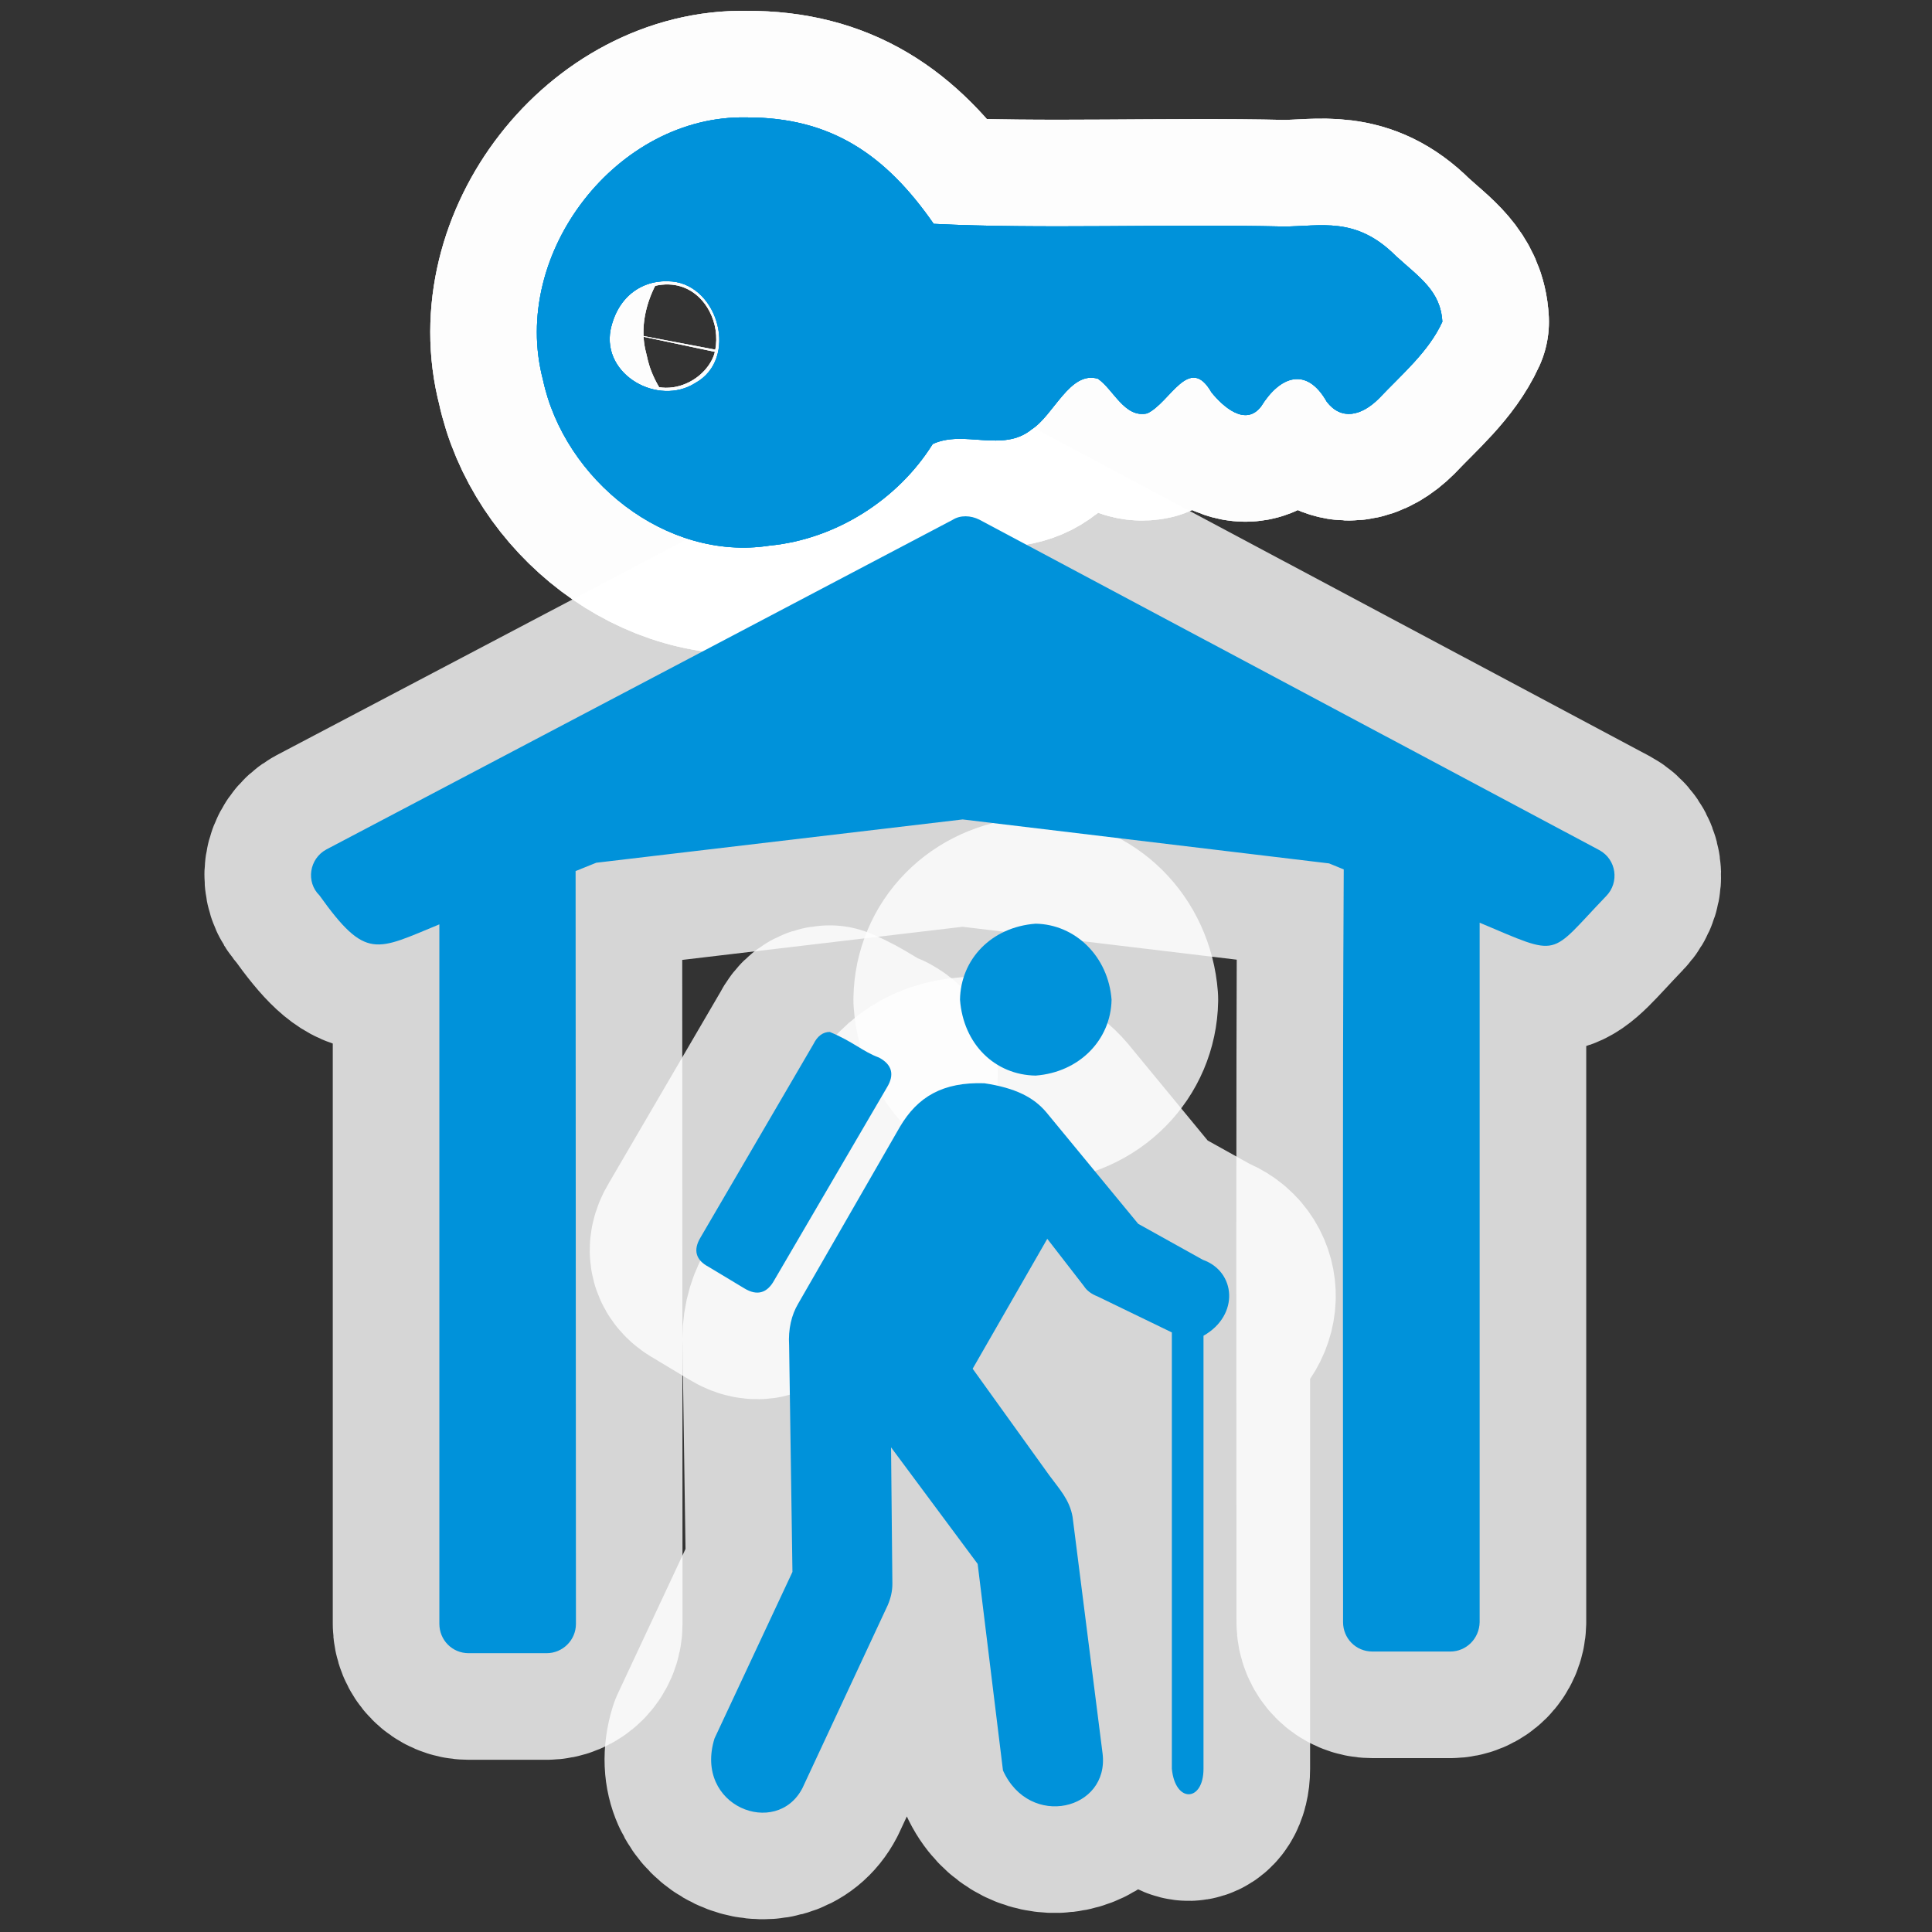<?xml version="1.0" encoding="UTF-8" standalone="no"?>
<svg xmlns="http://www.w3.org/2000/svg" version="1.0" width="580" height="580">
 <rect width="100%" height="100%" fill="#333333" stroke="none"/>
 <path id="path4189" d="m 98,255 c -5.2,2.8 -6.2,9.8 -2.1,13.8 14,19.6 17,16.5 36,8.7 l 0,210 c 0,4.8 3.8,8.8 8.8,8.8 l 23.4,0 c 4.8,0 8.8,-3.9 8.8,-8.8 0,-80 -0.1,-135 -0.1,-226 l 6.2,-2.5 110,-13 110,13.2 4.4,1.8 c -0.4,75 -0.2,151 -0.2,226 0,4.8 3.8,8.8 8.8,8.8 l 23.4,0 c 4.8,0 8.7,-3.9 8.8,-8.8 l 0,-210 c 24.7,10.4 20.5,10.2 38,-8 4,-4.1 3.1,-11 -2.1,-13.8 L 294,156 c -2.6,-1.3 -5.7,-1.4 -8,0.05 z" mix-blend-mode="normal" solid-color="#000000" opacity="0.8" color-interpolation-filters="linearRGB" filter-gaussianBlur-deviation="0" color="#000000" image-rendering="auto" color-rendering="auto" stroke-width="64" isolation="auto" color-interpolation="sRGB" solid-opacity="1" fill="none" stroke-linejoin="round" filter-blend-mode="normal" stroke="#ffffff" shape-rendering="auto"/>
 <path id="path4191" d="m 310.9,322.9 c 13.2,-1 22.6,-10.8 22.8,-22.8 -1,-13 -10.9,-22.6 -22.8,-22.8 -13.3,1 -22.5,10.7 -22.7,22.8 1,13.4 10.5,22.6 22.7,22.8 z" mix-blend-mode="normal" solid-color="#000000" opacity="0.8" color-interpolation-filters="linearRGB" filter-gaussianBlur-deviation="0" color="#000000" image-rendering="auto" color-rendering="auto" stroke-width="64" isolation="auto" color-interpolation="sRGB" solid-opacity="1" fill="none" stroke-linejoin="round" filter-blend-mode="normal" stroke="#ffffff" shape-rendering="auto"/>
 <path id="path4193" d="m 210.3,371.5 c -2.3,3.8 -1.4,6.8 2.4,8.8 l 10.8,6.5 c 3.8,2.3 6.8,1.4 8.9,-2.4 l 33.9,-58 c 2.3,-3.8 1.5,-6.8 -2.4,-8.9 -4.9,-1.8 -7.8,-4.8 -14.8,-7.7 -2,0 -3.7,1.2 -4.9,3.65 z" mix-blend-mode="normal" solid-color="#000000" opacity="0.8" color-interpolation-filters="linearRGB" filter-gaussianBlur-deviation="0" color="#000000" image-rendering="auto" color-rendering="auto" stroke-width="64" isolation="auto" color-interpolation="sRGB" solid-opacity="1" fill="none" stroke-linejoin="round" filter-blend-mode="normal" stroke="#ffffff" shape-rendering="auto"/>
 <path id="path4195" d="m 239.6,391.4 c -2,3.4 -3,7.6 -2.7,12.5 l 1,68 -23.4,50 c -6.3,20.4 18.6,30 26.4,14.9 l 25.6,-54.9 c 0.9,-2.1 1.4,-4.2 1.4,-6.4 l -0.4,-41 26,35 7.6,62 c 8,17.7 32,11.9 29.9,-5.1 l -9,-71 c -0.9,-5.2 -4,-8.4 -7,-12.5 l -23,-32 22.4,-39 11,14.2 c 0.9,1.4 2.3,2.4 4.1,3.1 l 22.3,10.8 0,131 c 1,10.4 9.5,10 9.5,0 l 0,-130 c 10.9,-6.2 9.7,-19.3 -0.2,-22.8 l -19.4,-10.8 -27.6,-33.5 c -3.8,-4.5 -9.3,-7.3 -18.6,-8.7 -12.4,-0.4 -20,4 -25.35,13.1 z" mix-blend-mode="normal" solid-color="#000000" opacity="0.8" color-interpolation-filters="linearRGB" filter-gaussianBlur-deviation="0" color="#000000" image-rendering="auto" color-rendering="auto" stroke-width="64" isolation="auto" color-interpolation="sRGB" solid-opacity="1" fill="none" stroke-linejoin="round" filter-blend-mode="normal" stroke="#ffffff" shape-rendering="auto"/>
 <path id="path4197" d="m 163,114 c 6.4,30 36.9,54.6 68,49.8 19.8,-1.9 38.5,-13.7 49,-30.5 9.4,-4.4 21,2.7 29.7,-4.4 6.7,-4.3 11.5,-17.7 19.9,-15.2 4.7,3.2 8,11.9 14.8,10.4 6.9,-3.2 12.6,-18 19.3,-6.3 3.4,4.2 10.2,10.4 14.9,4.2 5.7,-9.2 13.7,-12 19.7,-1.4 4.3,5.6 10.3,4.4 15.7,-1 6.8,-7.2 14.9,-14 19,-23 -0.5,-9.3 -6.9,-13.3 -14,-19.8 -12,-12 -22.5,-8.8 -33.7,-8.8 -35,-0.8 -73,0.8 -105,-0.8 -14.5,-20.9 -31,-32 -56.15,-31.95 C 185.4,34.4 153,76 163,114 Z m 38.8,-29.5 c 13.9,1.3 20,23.3 6.9,30.5 -11,7 -28,-2.3 -25.4,-16 2.2,-10.4 10,-15.3 18.5,-14.5 z" mix-blend-mode="normal" solid-color="#000000" opacity="0.8" color-interpolation-filters="linearRGB" filter-gaussianBlur-deviation="0" color="#000000" image-rendering="auto" color-rendering="auto" stroke-width="64" isolation="auto" color-interpolation="sRGB" solid-opacity="1" fill="none" stroke-linejoin="round" filter-blend-mode="normal" stroke="#ffffff" shape-rendering="auto"/>
 <path d="m 163,114 c 6.4,30 36.9,54.6 68,49.8 19.8,-1.9 38.5,-13.7 49,-30.5 9.4,-4.4 21,2.7 29.7,-4.4 6.7,-4.3 11.5,-17.7 19.9,-15.2 4.7,3.2 8,11.9 14.8,10.4 6.9,-3.2 12.6,-18 19.3,-6.3 3.4,4.2 10.2,10.4 14.9,4.2 5.7,-9.2 13.7,-12 19.7,-1.4 4.3,5.6 10.3,4.4 15.7,-1 6.8,-7.2 14.9,-14 19,-23 -0.5,-9.3 -6.9,-13.3 -14,-19.8 -12,-12 -22.5,-8.8 -33.7,-8.8 -35,-0.8 -73,0.8 -105,-0.8 -14.5,-20.9 -31,-32 -56.15,-31.95 C 185.4,34.4 153,76 163,114 Z m 38.8,-29.5 c 13.9,1.3 20,23.3 6.9,30.5 -11,7 -28,-2.3 -25.4,-16 2.2,-10.4 10,-15.3 18.5,-14.5 z" id="path4199" mix-blend-mode="normal" solid-color="#000000" opacity="0.8" color-interpolation-filters="linearRGB" filter-gaussianBlur-deviation="0" color="#000000" image-rendering="auto" color-rendering="auto" stroke-width="64" isolation="auto" color-interpolation="sRGB" solid-opacity="1" fill="none" stroke-linejoin="round" filter-blend-mode="normal" stroke="#ffffff" shape-rendering="auto"/>
 <path d="m 163,114 c 6.4,30 36.9,54.6 68,49.8 19.8,-1.9 38.5,-13.7 49,-30.5 9.4,-4.4 21,2.7 29.7,-4.4 6.7,-4.3 11.5,-17.7 19.9,-15.2 4.7,3.2 8,11.9 14.8,10.4 6.9,-3.2 12.6,-18 19.3,-6.3 3.4,4.2 10.2,10.4 14.9,4.2 5.7,-9.2 13.7,-12 19.7,-1.4 4.3,5.6 10.3,4.4 15.7,-1 6.8,-7.2 14.9,-14 19,-23 -0.5,-9.3 -6.9,-13.3 -14,-19.8 -12,-12 -22.5,-8.8 -33.7,-8.8 -35,-0.8 -73,0.8 -105,-0.8 -14.5,-20.9 -31,-32 -56.15,-31.95 C 185.4,34.4 153,76 163,114 Z m 38.8,-29.5 c 13.9,1.3 20,23.3 6.9,30.5 -11,7 -28,-2.3 -25.4,-16 2.2,-10.4 10,-15.3 18.5,-14.5 z" id="path4201" mix-blend-mode="normal" solid-color="#000000" opacity="0.8" color-interpolation-filters="linearRGB" filter-gaussianBlur-deviation="0" color="#000000" image-rendering="auto" color-rendering="auto" stroke-width="64" isolation="auto" color-interpolation="sRGB" solid-opacity="1" fill="none" stroke-linejoin="round" filter-blend-mode="normal" stroke="#ffffff" shape-rendering="auto"/>
 <path d="m 98,255 c -5.2,2.8 -6.2,9.8 -2.1,13.8 14,19.6 17,16.5 36,8.7 l 0,210 c 0,4.8 3.8,8.8 8.8,8.8 l 23.4,0 c 4.8,0 8.8,-3.9 8.8,-8.8 0,-80 -0.1,-135 -0.1,-226 l 6.2,-2.5 110,-13 110,13.2 4.4,1.8 c -0.4,75 -0.2,151 -0.2,226 0,4.8 3.8,8.8 8.8,8.8 l 23.4,0 c 4.8,0 8.7,-3.9 8.8,-8.8 l 0,-210 c 24.7,10.4 20.5,10.2 38,-8 4,-4.1 3.1,-11 -2.1,-13.8 L 294,156 c -2.6,-1.3 -5.7,-1.4 -8,0.05 z" id="path4187" fill="#0092da" fill-rule="evenodd"/>
 <path d="m 310.9,322.9 c 13.2,-1 22.6,-10.8 22.8,-22.8 -1,-13 -10.9,-22.6 -22.8,-22.8 -13.3,1 -22.5,10.7 -22.7,22.8 1,13.4 10.5,22.6 22.7,22.8 z" id="path4185" fill="#0092da" fill-rule="evenodd"/>
 <path d="m 210.3,371.5 c -2.3,3.8 -1.4,6.8 2.4,8.8 l 10.8,6.5 c 3.8,2.3 6.8,1.4 8.9,-2.4 l 33.9,-58 c 2.3,-3.8 1.5,-6.8 -2.4,-8.9 -4.9,-1.8 -7.8,-4.8 -14.8,-7.7 -2,0 -3.7,1.2 -4.9,3.65 z" id="path4183" fill="#0092da" fill-rule="evenodd"/>
 <path d="m 239.6,391.4 c -2,3.4 -3,7.6 -2.7,12.5 l 1,68 -23.4,50 c -6.3,20.4 18.6,30 26.4,14.9 l 25.6,-54.9 c 0.9,-2.1 1.4,-4.2 1.4,-6.4 l -0.4,-41 26,35 7.6,62 c 8,17.7 32,11.9 29.9,-5.1 l -9,-71 c -0.9,-5.2 -4,-8.4 -7,-12.5 l -23,-32 22.4,-39 11,14.2 c 0.9,1.4 2.3,2.4 4.1,3.1 l 22.3,10.8 0,131 c 1,10.4 9.5,10 9.5,0 l 0,-130 c 10.9,-6.2 9.7,-19.3 -0.2,-22.8 l -19.4,-10.8 -27.6,-33.5 c -3.8,-4.5 -9.3,-7.3 -18.6,-8.7 -12.4,-0.4 -20,4 -25.35,13.1 z" id="path4153" fill="#0092da" fill-rule="evenodd"/>
 <path d="m 163,114 c 6.4,30 36.9,54.6 68,49.8 19.8,-1.9 38.5,-13.7 49,-30.5 9.4,-4.4 21,2.7 29.7,-4.4 6.7,-4.3 11.5,-17.7 19.9,-15.2 4.7,3.2 8,11.9 14.8,10.4 6.9,-3.2 12.6,-18 19.3,-6.3 3.4,4.2 10.2,10.4 14.9,4.2 5.7,-9.2 13.7,-12 19.7,-1.4 4.3,5.6 10.3,4.4 15.7,-1 6.8,-7.2 14.9,-14 19,-23 -0.5,-9.3 -6.9,-13.3 -14,-19.8 -12,-12 -22.5,-8.8 -33.7,-8.8 -35,-0.8 -73,0.8 -105,-0.8 -14.5,-20.9 -31,-32 -56.15,-31.95 C 185.4,34.4 153,76 163,114 Z m 38.8,-29.5 c 13.9,1.3 20,23.3 6.9,30.5 -11,7 -28,-2.3 -25.4,-16 2.2,-10.4 10,-15.3 18.5,-14.5 z" id="path2307-7" fill="#0092da"/>
 <path id="path4137" d="m 163,114 c 6.4,30 36.9,54.6 68,49.8 19.8,-1.9 38.5,-13.7 49,-30.5 9.4,-4.4 21,2.7 29.7,-4.4 6.7,-4.3 11.5,-17.7 19.9,-15.2 4.7,3.2 8,11.9 14.8,10.4 6.9,-3.2 12.6,-18 19.3,-6.3 3.4,4.2 10.2,10.4 14.9,4.2 5.7,-9.2 13.7,-12 19.7,-1.4 4.3,5.6 10.3,4.4 15.7,-1 6.8,-7.2 14.9,-14 19,-23 -0.5,-9.3 -6.9,-13.3 -14,-19.8 -12,-12 -22.5,-8.8 -33.7,-8.8 -35,-0.8 -73,0.8 -105,-0.8 -14.5,-20.9 -31,-32 -56.15,-31.95 C 185.4,34.4 153,76 163,114 Z m 38.8,-29.5 c 13.9,1.3 20,23.3 6.9,30.5 -11,7 -28,-2.3 -25.4,-16 2.2,-10.4 10,-15.3 18.5,-14.5 z" fill="#0092da"/>
 <path id="path4146" d="m 163,114 c 6.4,30 36.9,54.6 68,49.8 19.8,-1.9 38.5,-13.7 49,-30.5 9.4,-4.4 21,2.7 29.7,-4.4 6.7,-4.3 11.5,-17.7 19.9,-15.2 4.7,3.2 8,11.9 14.8,10.4 6.9,-3.2 12.6,-18 19.3,-6.3 3.4,4.2 10.2,10.4 14.9,4.2 5.7,-9.2 13.7,-12 19.7,-1.4 4.3,5.6 10.3,4.4 15.7,-1 6.8,-7.2 14.9,-14 19,-23 -0.5,-9.3 -6.9,-13.3 -14,-19.8 -12,-12 -22.5,-8.8 -33.7,-8.8 -35,-0.8 -73,0.8 -105,-0.8 -14.5,-20.9 -31,-32 -56.15,-31.95 C 185.4,34.4 153,76 163,114 Z m 38.8,-29.5 c 13.9,1.3 20,23.3 6.9,30.5 -11,7 -28,-2.3 -25.4,-16 2.2,-10.4 10,-15.3 18.5,-14.5 z" fill="#0092da"/>
</svg>
